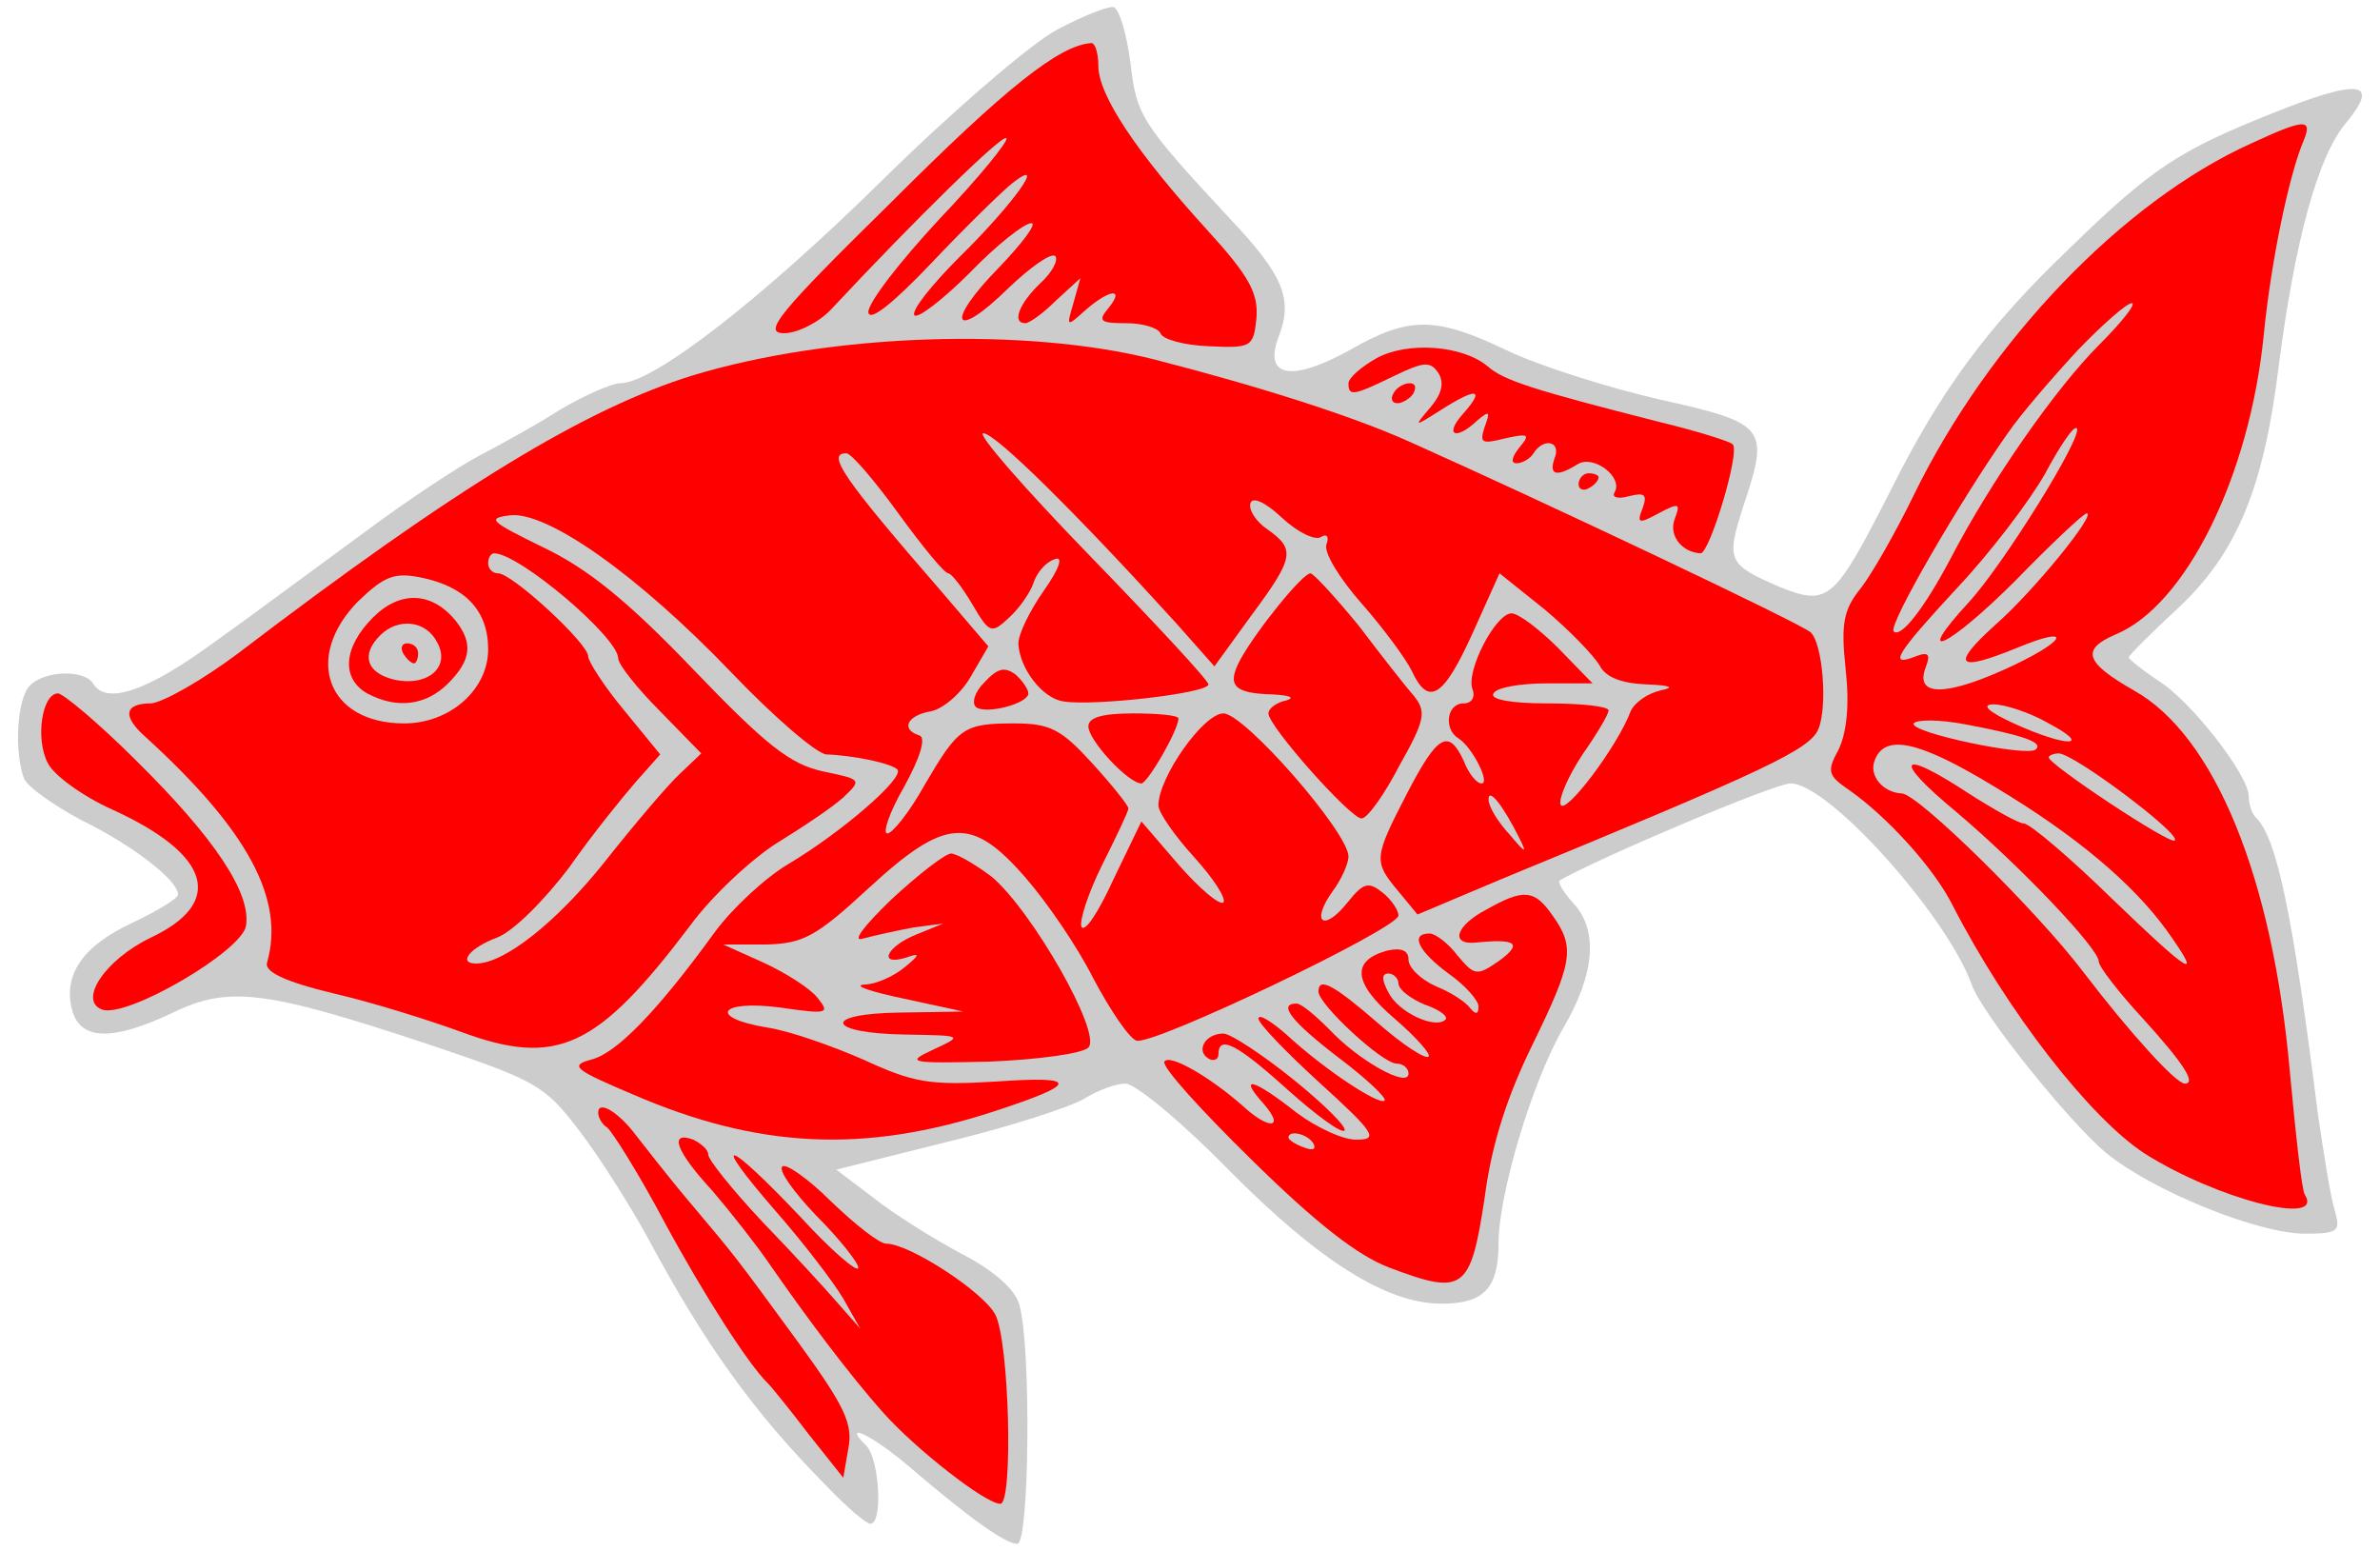 <?xml version="1.0" encoding="UTF-8" standalone="no"?>
<!DOCTYPE svg PUBLIC "-//W3C//DTD SVG 1.1//EN" "http://www.w3.org/Graphics/SVG/1.1/DTD/svg11.dtd">
<svg xmlns:dc="http://purl.org/dc/elements/1.1/" xmlns:xl="http://www.w3.org/1999/xlink" version="1.1" xmlns="http://www.w3.org/2000/svg" viewBox="36 85.5 297 193.5" width="297" height="193.5">

  <g id="Goldfish" fill-opacity="1" stroke-dasharray="none" stroke="none" stroke-opacity="1" fill="#ffff00">
    <title>Goldfish</title>
    <g id="Goldfish: Layer 2" >
      <title>Layer 2</title>
      <g id="Group_3">
        <g id="Graphic_33">
          <path d="M 167.824 89.251 C 164.579 90.999 154.716 99.488 145.978 108.101 C 130.873 122.957 117.515 133.318 113.396 133.318 C 112.397 133.318 108.901 134.816 105.781 136.689 C 102.66 138.686 98.041 141.183 95.669 142.431 C 93.297 143.68 86.805 147.924 81.313 152.044 C 75.82 156.039 67.456 162.28 62.712 165.651 C 54.348 171.768 49.23 173.516 47.607 170.769 C 46.483 169.022 41.615 169.146 39.742 171.019 C 38.119 172.642 37.745 179.258 38.993 182.629 C 39.492 183.752 42.738 185.999 46.234 187.872 C 52.6 190.993 58.218 195.362 58.218 197.11 C 58.218 197.609 55.721 199.107 52.6 200.605 C 46.358 203.476 43.862 207.097 44.985 211.466 C 45.984 215.336 49.979 215.461 57.594 211.841 C 64.585 208.47 69.204 209.094 89.177 215.71 C 102.909 220.329 103.908 220.829 108.277 226.571 C 110.774 229.817 114.644 235.934 116.891 240.054 C 124.007 253.286 129.999 261.65 139.112 270.888 C 141.609 273.51 144.105 275.632 144.605 275.632 C 146.228 275.632 145.728 267.518 144.105 265.895 C 140.86 262.649 144.979 264.646 149.473 268.516 C 157.088 275.008 161.458 278.129 162.956 278.129 C 164.454 278.129 164.703 253.536 163.205 248.293 C 162.706 246.42 160.084 244.048 155.965 241.926 C 152.469 240.054 147.476 236.933 144.979 234.935 L 140.36 231.44 L 154.342 227.944 C 162.082 226.072 169.697 223.575 171.32 222.576 C 172.943 221.578 175.19 220.704 176.438 220.704 C 177.686 220.704 183.554 225.573 189.296 231.44 C 200.531 242.8 209.02 248.168 215.886 248.168 C 221.129 248.168 223.002 246.295 223.002 240.678 C 223.002 234.436 227.246 220.329 231.116 213.713 C 234.986 207.097 235.486 201.604 232.365 198.233 C 231.116 196.86 230.367 195.612 230.617 195.362 C 235.611 192.491 257.457 183.253 259.454 183.253 C 264.198 183.253 278.929 199.731 282.05 208.345 C 283.298 211.965 294.159 225.448 298.778 229.318 C 304.52 234.061 317.753 239.429 323.62 239.429 C 327.74 239.429 328.114 239.18 327.365 236.558 C 326.866 235.06 325.992 229.567 325.243 224.449 C 322.122 199.607 320.125 189.994 317.503 187.497 C 317.004 186.998 316.629 185.875 316.629 184.876 C 316.629 182.254 309.389 172.892 305.269 170.395 C 303.272 169.022 301.649 167.773 301.649 167.524 C 301.649 167.274 304.395 164.528 307.766 161.407 C 315.131 154.541 318.502 146.426 320.374 131.071 C 322.372 115.592 325.243 104.981 328.738 100.861 C 333.108 95.618 330.486 95.243 319.625 99.613 C 308.016 104.232 304.52 106.479 294.408 116.341 C 284.047 126.203 278.18 134.192 271.938 146.676 C 264.947 160.408 264.198 161.157 258.206 158.785 C 251.59 155.914 251.34 155.539 253.587 148.548 C 256.833 138.811 256.458 138.312 242.976 135.316 C 236.484 133.818 227.871 131.071 224.001 129.199 C 215.137 124.954 211.767 124.954 204.401 129.199 C 197.161 133.194 193.665 132.569 195.538 127.576 C 197.411 122.832 196.162 119.836 189.421 112.72 C 178.435 100.861 177.811 99.987 177.062 93.246 C 176.563 89.626 175.689 86.63 174.94 86.38 C 174.316 86.255 171.07 87.503 167.824 89.251 Z" fill="#cccccc"/>
        </g>
        <g id="Graphic_32">
          <path d="M 173.067 93.745 C 173.067 97.366 177.811 104.481 186.55 114.094 C 191.918 119.961 193.041 122.083 192.792 125.204 C 192.417 128.824 192.167 128.949 186.799 128.699 C 183.679 128.575 181.057 127.826 180.807 127.077 C 180.558 126.452 178.685 125.828 176.563 125.828 C 173.317 125.828 172.943 125.579 174.316 123.956 C 176.438 121.334 174.441 121.584 171.445 124.205 C 169.073 126.328 169.073 126.328 169.947 123.331 L 170.82 120.211 L 167.824 122.957 C 166.201 124.58 164.454 125.828 163.954 125.828 C 162.207 125.828 163.205 123.331 165.827 120.835 C 167.325 119.462 168.074 117.964 167.699 117.464 C 167.2 116.965 164.579 118.837 161.832 121.459 C 154.966 128.2 153.843 125.828 160.584 118.962 C 163.58 115.841 165.452 113.345 164.703 113.345 C 163.83 113.345 160.334 116.091 156.964 119.586 C 153.593 122.957 150.472 125.329 150.098 124.83 C 149.723 124.205 152.345 120.96 155.715 117.589 C 162.456 110.973 166.826 104.856 162.332 108.351 C 161.083 109.35 156.464 113.844 152.22 118.338 C 147.351 123.456 144.48 125.703 144.355 124.455 C 144.355 123.207 148.35 118.088 153.218 112.845 C 158.212 107.602 161.957 102.983 161.582 102.733 C 161.083 102.234 150.347 112.72 139.736 124.081 C 138.238 125.703 135.492 127.077 133.869 127.077 C 131.122 127.077 132.995 124.705 147.226 110.723 C 161.458 96.492 168.199 91.124 172.194 90.874 C 172.693 90.874 173.067 92.247 173.067 93.745 Z" fill="#ff0000"/>
        </g>
        <g id="Graphic_31">
          <path d="M 323.495 102.983 C 321.623 107.352 319.376 118.338 318.502 127.201 C 316.754 144.928 308.765 161.032 300.026 164.652 C 295.657 166.525 296.156 168.148 302.273 171.643 C 312.385 177.261 319.625 195.112 321.748 219.206 C 322.497 227.195 323.246 234.061 323.62 234.561 C 326.117 238.556 312.759 235.185 303.646 229.442 C 296.905 225.073 286.544 211.841 279.678 198.483 C 277.306 193.739 271.439 187.373 266.82 184.127 C 264.073 182.254 263.948 181.755 265.446 179.009 C 266.445 176.886 266.82 173.516 266.32 169.022 C 265.696 163.279 266.071 161.531 268.193 158.91 C 269.566 157.162 272.562 151.919 274.809 147.3 C 284.172 128.075 300.9 110.598 317.004 103.358 C 323.495 100.362 324.619 100.237 323.495 102.983 Z" fill="#ff0000"/>
        </g>
        <g id="Graphic_30">
          <path d="M 179.933 130.322 C 193.541 133.818 204.776 137.438 211.767 140.559 C 229.369 148.424 261.202 163.529 261.951 164.403 C 263.449 165.776 264.073 173.516 262.95 176.387 C 261.951 179.009 256.583 181.505 223.252 195.237 L 212.89 199.607 L 210.518 196.735 C 207.397 192.99 207.397 192.616 211.517 184.626 C 215.387 177.136 216.76 176.387 218.633 180.382 C 219.257 182.005 220.256 183.253 220.88 183.253 C 222.003 183.253 219.756 178.759 218.009 177.635 C 216.136 176.512 216.511 173.266 218.633 173.266 C 219.631 173.266 220.131 172.517 219.756 171.518 C 218.882 169.271 222.627 162.031 224.625 162.031 C 225.499 162.031 228.12 164.028 230.492 166.4 L 234.737 170.769 L 228.994 170.769 C 225.748 170.769 222.752 171.269 222.378 172.018 C 221.878 172.767 224.5 173.266 229.119 173.266 C 233.363 173.266 236.734 173.641 236.734 174.14 C 236.734 174.639 235.236 177.136 233.488 179.633 C 231.741 182.254 230.492 185.126 230.742 185.875 C 231.241 187.373 237.858 178.634 239.48 174.265 C 239.98 173.141 241.603 172.018 243.226 171.643 C 245.098 171.269 244.474 171.019 241.478 170.894 C 238.357 170.769 236.359 170.02 235.611 168.522 C 234.861 167.274 231.865 164.153 228.744 161.531 L 223.127 157.037 L 219.756 164.528 C 216.136 172.517 214.263 173.765 212.141 169.146 C 211.392 167.648 208.646 163.903 205.899 160.782 C 203.153 157.662 201.156 154.416 201.53 153.417 C 201.905 152.418 201.53 152.044 200.781 152.543 C 200.032 152.918 197.91 151.919 195.912 150.047 C 193.915 148.174 192.292 147.425 192.043 148.299 C 191.793 149.048 192.667 150.546 194.165 151.545 C 197.66 154.041 197.535 155.04 192.167 162.28 L 187.548 168.647 L 182.68 163.154 C 170.196 149.422 160.209 139.56 158.711 139.56 C 157.837 139.56 163.83 146.426 171.944 154.79 C 180.058 163.154 186.799 170.395 186.799 170.894 C 186.799 172.018 172.318 173.641 168.698 173.016 C 166.077 172.642 163.205 168.897 163.081 165.776 C 163.081 164.652 164.454 161.781 166.201 159.284 C 168.324 156.288 168.698 154.79 167.575 155.29 C 166.451 155.664 165.328 157.037 164.953 158.286 C 164.579 159.409 163.205 161.407 161.957 162.53 C 159.71 164.652 159.46 164.528 157.338 160.907 C 156.09 158.785 154.716 157.037 154.342 157.037 C 153.843 157.037 151.096 153.667 148.1 149.547 C 145.104 145.428 142.233 142.057 141.609 142.057 C 139.112 142.057 141.109 145.053 153.468 159.284 L 159.335 166.15 L 157.088 170.02 C 155.84 172.143 153.593 174.015 152.095 174.265 C 149.224 174.764 148.35 176.512 150.722 177.261 C 151.596 177.511 150.847 180.007 148.849 183.627 C 146.977 186.873 146.103 189.495 146.727 189.495 C 147.351 189.495 149.473 186.873 151.346 183.503 C 155.59 176.262 156.214 175.763 162.581 175.763 C 167.075 175.763 168.448 176.512 172.318 180.756 C 174.815 183.503 176.813 185.999 176.813 186.374 C 176.813 186.748 175.314 189.869 173.567 193.365 C 171.819 196.86 170.696 200.356 170.945 201.105 C 171.32 201.978 173.067 199.357 174.94 195.237 L 178.435 187.997 L 183.054 193.365 C 185.676 196.361 188.173 198.483 188.672 198.109 C 189.047 197.609 187.424 195.112 185.052 192.491 C 182.555 189.744 180.558 186.873 180.558 185.999 C 180.558 182.504 186.175 174.514 188.672 174.514 C 191.294 174.514 204.277 189.37 204.277 192.366 C 204.277 193.24 203.403 195.237 202.279 196.735 C 199.533 200.605 201.156 201.854 204.152 198.109 C 206.149 195.612 206.773 195.487 208.521 196.86 C 209.644 197.734 210.518 199.107 210.518 199.731 C 210.518 201.354 179.684 216.085 177.811 215.336 C 176.937 215.086 174.565 211.591 172.443 207.596 C 170.446 203.601 166.576 197.984 163.954 194.988 C 157.213 187.248 153.967 187.497 144.355 196.361 C 137.864 202.353 136.241 203.227 131.622 203.352 L 126.254 203.352 L 131.247 205.599 C 133.994 206.847 137.115 208.844 137.988 209.968 C 139.611 211.965 139.362 212.09 133.369 211.216 C 125.754 210.218 124.256 212.465 131.747 213.713 C 134.368 214.088 139.736 215.96 143.731 217.708 C 149.973 220.579 151.97 220.954 160.209 220.454 C 170.82 219.705 170.696 220.704 159.96 224.199 C 143.856 229.442 130.623 228.818 115.018 222.077 C 107.653 218.956 107.029 218.457 109.775 217.708 C 112.896 216.959 118.015 211.716 125.255 201.729 C 127.377 198.858 131.497 194.988 134.493 193.24 C 140.984 189.37 148.974 182.504 147.975 181.505 C 147.226 180.756 142.607 179.758 139.112 179.633 C 137.864 179.508 132.62 175.014 127.252 169.396 C 115.518 157.162 104.283 149.297 99.664 149.797 C 96.668 150.171 97.167 150.546 103.783 153.792 C 109.276 156.413 114.269 160.408 122.509 169.022 C 131.622 178.509 134.618 180.881 138.737 181.755 C 143.481 182.754 143.606 182.754 141.234 185.001 C 139.861 186.249 136.116 188.746 132.87 190.743 C 129.749 192.741 124.881 197.235 122.134 200.98 C 110.524 216.335 105.531 218.707 93.422 214.212 C 89.677 212.839 82.561 210.592 77.692 209.469 C 71.451 207.971 68.954 206.722 69.328 205.599 C 71.575 197.734 66.956 189.12 54.223 177.511 C 51.227 174.889 51.477 173.266 54.847 173.266 C 56.345 173.141 61.214 170.395 65.708 167.024 C 93.047 146.177 109.151 136.439 122.509 132.32 C 139.861 127.077 163.954 126.328 179.933 130.322 Z" fill="#ff0000"/>
        </g>
        <g id="Graphic_29">
          <path d="M 221.629 131.196 C 223.626 132.944 226.997 134.067 243.226 138.187 C 247.844 139.311 251.839 140.559 252.214 140.933 C 253.212 141.807 249.343 154.541 248.219 154.541 C 245.847 154.416 244.224 152.294 244.973 150.296 C 245.722 148.299 245.597 148.174 242.976 149.547 C 240.479 150.92 240.229 150.796 240.978 148.923 C 241.603 147.175 241.228 146.926 239.231 147.425 C 237.858 147.799 237.109 147.55 237.483 146.926 C 238.607 145.053 234.861 142.182 232.864 143.43 C 230.243 145.053 229.244 144.803 229.993 142.681 C 230.867 140.559 228.62 140.06 227.371 142.057 C 226.997 142.681 225.998 143.305 225.249 143.305 C 224.5 143.305 224.625 142.556 225.624 141.308 C 226.997 139.685 226.747 139.56 223.876 140.184 C 220.88 140.933 220.63 140.809 221.254 138.811 C 222.003 136.814 221.878 136.689 220.38 137.937 C 217.634 140.559 216.136 139.81 218.633 137.064 C 221.379 133.943 220.256 133.818 215.762 136.689 C 212.391 138.811 212.391 138.811 214.513 136.314 C 215.886 134.692 216.261 133.318 215.512 132.07 C 214.513 130.572 213.764 130.572 209.894 132.445 C 204.776 134.941 204.277 134.941 204.277 133.318 C 204.277 132.694 205.775 131.321 207.772 130.197 C 211.642 128.075 218.508 128.575 221.629 131.196 Z" fill="#ff0000"/>
        </g>
        <g id="Graphic_28">
          <path d="M 212.391 134.567 C 212.016 135.191 211.018 135.815 210.394 135.815 C 209.644 135.815 209.52 135.191 209.894 134.567 C 210.269 133.818 211.267 133.318 211.892 133.318 C 212.641 133.318 212.765 133.818 212.391 134.567 Z" fill="#ff0000"/>
        </g>
        <g id="Graphic_27">
          <path d="M 235.486 145.053 C 235.486 145.428 234.986 146.052 234.237 146.426 C 233.613 146.801 232.989 146.551 232.989 145.927 C 232.989 145.178 233.613 144.554 234.237 144.554 C 234.986 144.554 235.486 144.803 235.486 145.053 Z" fill="#ff0000"/>
        </g>
        <g id="Graphic_26">
          <path d="M 205.525 163.529 C 208.271 167.149 211.392 171.144 212.391 172.267 C 214.014 174.265 213.889 175.263 210.643 181.006 C 208.771 184.626 206.648 187.622 205.899 187.622 C 204.526 187.622 194.29 176.137 194.29 174.514 C 194.29 173.89 195.288 173.141 196.537 172.892 C 197.66 172.517 196.911 172.267 194.789 172.143 C 189.92 172.018 189.047 171.019 190.794 167.773 C 192.792 164.153 198.534 157.037 199.533 157.037 C 199.907 157.037 202.654 160.033 205.525 163.529 Z" fill="#ff0000"/>
        </g>
        <g id="Graphic_25">
          <path d="M 164.329 172.018 C 164.329 173.266 159.211 174.639 157.837 173.765 C 157.213 173.266 157.588 171.893 158.836 170.644 C 160.459 168.897 161.333 168.647 162.706 169.646 C 163.58 170.395 164.329 171.518 164.329 172.018 Z" fill="#ff0000"/>
        </g>
        <g id="Graphic_24">
          <path d="M 52.975 180.382 C 62.712 189.994 67.331 196.86 66.707 200.98 C 66.332 204.101 51.851 212.59 48.73 211.466 C 45.734 210.343 49.105 205.224 54.847 202.478 C 64.085 198.109 62.337 192.116 49.979 186.499 C 46.358 184.876 42.738 182.254 41.989 180.756 C 40.366 177.76 41.24 172.018 43.238 172.018 C 43.862 172.018 48.356 175.763 52.975 180.382 Z" fill="#ff0000"/>
        </g>
        <g id="Graphic_23">
          <path d="M 183.054 175.139 C 183.054 176.637 179.184 183.253 178.435 183.253 C 176.813 183.253 171.819 177.885 171.819 176.137 C 171.819 175.014 173.567 174.514 177.437 174.514 C 180.558 174.514 183.054 174.764 183.054 175.139 Z" fill="#ff0000"/>
        </g>
        <g id="Graphic_22">
          <path d="M 159.71 194.863 C 164.703 198.982 173.567 214.462 171.819 216.21 C 171.07 216.959 165.577 217.708 159.585 217.958 C 149.349 218.207 148.974 218.082 152.469 216.459 C 156.214 214.712 156.214 214.712 149.099 214.587 C 139.112 214.462 138.363 211.965 148.35 211.841 L 156.214 211.716 L 148.724 210.093 C 144.605 209.219 142.358 208.47 143.856 208.345 C 145.229 208.345 147.476 207.346 148.849 206.223 C 150.847 204.6 150.847 204.35 149.099 204.975 C 145.479 206.098 146.602 203.601 150.347 202.103 L 153.718 200.73 L 149.973 201.229 C 147.975 201.604 145.104 202.228 143.731 202.603 C 142.233 203.102 143.731 201.105 147.226 197.734 C 150.597 194.613 153.967 191.992 154.716 191.992 C 155.59 192.116 157.713 193.365 159.71 194.863 Z" fill="#ff0000"/>
        </g>
        <g id="Graphic_21">
          <path d="M 229.743 199.731 C 232.614 203.726 232.24 205.599 227.246 215.835 C 224.126 222.202 222.128 228.194 221.254 235.06 C 219.507 246.545 218.633 247.169 209.395 243.674 C 205.4 242.176 200.157 238.056 192.167 230.191 C 185.926 224.075 180.932 218.582 181.307 217.958 C 181.931 216.959 186.924 219.83 191.044 223.45 C 194.414 226.571 196.412 226.322 193.665 223.201 C 190.42 219.58 192.417 220.08 197.785 224.324 C 200.282 226.197 203.777 227.82 205.4 227.695 C 208.022 227.695 207.522 226.821 200.781 220.704 C 196.537 216.834 193.041 213.214 193.041 212.59 C 193.041 211.965 194.539 212.839 196.537 214.587 C 201.405 219.081 208.146 223.45 208.771 222.826 C 209.145 222.576 206.524 220.08 203.028 217.458 C 197.161 212.964 195.413 210.717 197.785 210.717 C 198.409 210.717 200.157 212.215 201.905 213.963 C 205.525 217.833 211.767 221.328 211.767 219.456 C 211.767 218.831 211.143 218.207 210.269 218.207 C 208.521 218.207 200.531 210.842 200.531 209.219 C 200.531 207.346 202.404 208.345 208.022 213.214 C 211.018 215.835 213.889 217.708 214.263 217.333 C 214.638 217.084 212.641 214.837 210.019 212.59 C 204.901 208.22 204.526 205.349 209.145 204.101 C 210.893 203.726 211.767 204.101 211.767 205.224 C 211.767 206.223 213.265 207.721 215.262 208.595 C 217.135 209.344 219.007 210.592 219.507 211.341 C 220.131 212.09 220.505 212.09 220.505 211.092 C 220.505 210.343 218.882 208.47 216.76 206.972 C 213.015 204.226 211.892 201.978 214.388 201.978 C 215.137 201.978 216.76 203.227 217.884 204.725 C 220.006 207.222 220.256 207.346 223.127 205.349 C 225.998 203.227 225.249 202.603 220.256 203.102 C 216.885 203.476 217.634 200.98 221.504 198.982 C 226.123 196.361 227.496 196.486 229.743 199.731 Z" fill="#ff0000"/>
        </g>
        <g id="Graphic_20">
          <path d="M 197.411 220.205 C 201.28 223.326 204.152 226.197 203.777 226.571 C 203.403 226.946 200.282 224.699 196.662 221.453 C 190.295 215.71 188.048 214.587 188.048 217.084 C 188.048 217.708 187.424 217.958 186.799 217.583 C 185.177 216.584 186.425 214.462 188.672 214.462 C 189.546 214.462 193.541 217.084 197.411 220.205 Z" fill="#ff0000"/>
        </g>
        <g id="Graphic_19">
          <path d="M 115.393 227.195 C 116.392 228.444 119.263 232.189 122.009 235.435 C 127.877 242.425 127.252 241.552 135.741 253.161 C 141.359 260.901 142.482 263.148 141.858 266.269 L 141.234 269.889 L 136.865 264.397 C 134.493 261.276 132.246 258.529 131.871 258.155 C 129.5 255.908 123.882 247.169 118.888 237.931 C 115.643 231.814 112.397 226.696 111.773 226.197 C 111.149 225.822 110.649 224.948 110.649 224.324 C 110.649 222.701 113.271 224.324 115.393 227.195 Z" fill="#ff0000"/>
        </g>
        <g id="Graphic_18">
          <path d="M 124.381 229.567 C 124.381 230.191 127.377 233.937 131.122 237.931 C 134.867 241.801 139.112 246.42 140.61 248.168 L 143.356 251.289 L 141.234 247.544 C 139.986 245.422 136.241 240.553 132.745 236.558 C 124.506 227.071 126.503 227.445 135.741 237.182 C 139.736 241.552 143.107 244.423 143.107 243.674 C 143.107 243.05 140.735 240.054 137.864 237.182 C 135.117 234.311 133.12 231.565 133.619 231.065 C 133.994 230.566 136.865 232.563 139.736 235.435 C 142.732 238.306 145.728 240.678 146.602 240.678 C 149.473 240.678 158.711 246.67 160.209 249.541 C 161.957 252.912 162.456 273.135 160.833 273.135 C 158.961 273.135 150.222 266.269 146.228 261.775 C 141.983 257.031 136.49 249.666 131.996 243.174 C 130.373 240.803 127.128 236.683 124.881 234.061 C 120.386 229.193 119.388 226.571 122.509 227.695 C 123.507 228.194 124.381 228.943 124.381 229.567 Z" fill="#ff0000"/>
        </g>
        <g id="Graphic_17">
          <path d="M 295.282 129.199 C 292.161 132.569 288.167 137.188 286.544 139.56 C 280.801 147.675 271.563 163.529 272.312 164.278 C 273.186 165.152 276.058 161.531 279.428 155.165 C 284.422 145.552 292.536 133.943 297.904 128.575 C 300.775 125.703 302.648 123.331 302.024 123.331 C 301.399 123.331 298.403 125.953 295.282 129.199 Z" fill="#cccccc"/>
        </g>
        <g id="Graphic_16">
          <path d="M 291.163 144.679 C 289.165 148.174 284.297 154.541 280.302 158.785 C 272.562 167.149 271.563 168.772 275.059 167.399 C 276.682 166.775 276.931 167.149 276.307 168.772 C 274.934 172.392 278.679 172.392 286.169 169.022 C 293.909 165.526 295.033 163.279 287.542 166.4 C 280.177 169.396 279.428 168.522 284.921 163.529 C 289.789 159.284 297.654 149.547 296.406 149.547 C 296.031 149.547 292.037 153.292 287.542 157.911 C 279.178 166.275 274.435 168.522 281.675 160.658 C 286.044 155.914 296.031 139.81 295.157 138.936 C 294.783 138.562 293.035 141.183 291.163 144.679 Z" fill="#cccccc"/>
        </g>
        <g id="Graphic_15">
          <path d="M 287.293 175.763 C 293.909 178.759 297.28 178.759 291.662 175.763 C 289.29 174.39 286.169 173.391 284.796 173.391 C 283.173 173.391 284.047 174.265 287.293 175.763 Z" fill="#cccccc"/>
        </g>
        <g id="Graphic_14">
          <path d="M 274.809 175.763 C 274.185 176.886 289.041 180.007 290.039 179.009 C 291.038 178.135 288.541 177.261 281.301 175.888 C 278.055 175.263 275.184 175.263 274.809 175.763 Z" fill="#cccccc"/>
        </g>
        <g id="Graphic_13">
          <path d="M 269.941 180.382 C 269.192 182.254 270.939 184.377 273.311 184.501 C 275.308 184.501 290.164 199.107 296.031 206.847 C 301.649 214.212 307.516 220.704 308.64 220.704 C 310.138 220.704 308.39 218.082 303.522 212.714 C 300.401 209.344 297.904 206.098 297.904 205.474 C 297.904 203.851 288.042 193.49 280.052 186.748 C 272.063 180.132 272.937 178.759 281.675 184.501 C 284.796 186.499 287.917 188.246 288.541 188.246 C 289.29 188.246 294.284 192.491 299.527 197.609 C 309.514 207.222 311.012 208.095 306.393 201.604 C 302.148 195.737 295.033 189.744 285.046 183.752 C 275.433 177.885 271.189 177.011 269.941 180.382 Z" fill="#cccccc"/>
        </g>
        <g id="Graphic_12">
          <path d="M 291.662 180.007 C 291.662 180.881 306.892 190.993 307.391 190.369 C 308.265 189.62 294.783 179.508 292.91 179.508 C 292.286 179.508 291.662 179.758 291.662 180.007 Z" fill="#cccccc"/>
        </g>
        <g id="Graphic_11">
          <path d="M 96.917 155.789 C 96.917 156.413 97.417 157.037 98.166 157.037 C 99.913 157.037 109.401 165.776 109.401 167.399 C 109.401 168.023 111.398 171.144 113.895 174.14 L 118.389 179.633 L 115.393 183.003 C 113.77 184.876 109.9 189.62 107.029 193.739 C 103.908 197.859 100.038 201.729 98.041 202.478 C 94.67 203.726 93.047 205.724 95.419 205.724 C 98.915 205.724 105.406 200.605 111.398 193.115 C 115.143 188.371 119.388 183.378 120.886 182.005 L 123.507 179.508 L 118.389 174.265 C 115.518 171.394 113.146 168.397 113.146 167.648 C 113.146 165.027 100.787 154.541 97.666 154.541 C 97.292 154.541 96.917 155.04 96.917 155.789 Z" fill="#cccccc"/>
        </g>
        <g id="Graphic_10">
          <path d="M 80.688 160.533 C 73.822 167.524 76.819 175.763 86.431 175.763 C 92.173 175.763 96.917 171.518 96.917 166.525 C 96.917 161.656 94.046 158.66 88.428 157.537 C 85.183 156.912 83.934 157.412 80.688 160.533 Z" fill="#cccccc"/>
        </g>
        <g id="Graphic_9">
          <path d="M 92.922 163.029 C 95.045 165.776 94.795 167.898 91.924 170.769 C 89.177 173.516 85.557 174.015 81.812 172.018 C 78.566 170.145 78.816 166.275 82.561 162.53 C 85.932 159.16 89.926 159.284 92.922 163.029 Z" fill="#ff0000"/>
        </g>
        <g id="Graphic_8">
          <path d="M 221.754 185.25 C 221.754 186.124 222.877 187.997 224.375 189.62 C 226.373 191.992 226.622 192.116 225.624 190.119 C 223.501 185.875 221.754 183.752 221.754 185.25 Z" fill="#cccccc"/>
        </g>
        <g id="Graphic_7">
          <path d="M 209.27 209.344 C 210.518 211.841 215.137 213.963 216.386 212.714 C 216.76 212.34 215.637 211.466 213.764 210.842 C 212.016 210.093 210.518 208.969 210.518 208.22 C 210.518 207.596 209.894 206.972 209.27 206.972 C 208.396 206.972 208.396 207.721 209.27 209.344 Z" fill="#cccccc"/>
        </g>
        <g id="Graphic_6">
          <path d="M 196.786 227.445 C 196.786 227.695 197.66 228.319 198.784 228.693 C 199.782 229.068 200.282 228.943 199.907 228.194 C 199.158 226.946 196.786 226.446 196.786 227.445 Z" fill="#cccccc"/>
        </g>
        <g id="Graphic_5">
          <path d="M 83.435 164.777 C 81.063 167.149 81.687 169.396 85.058 170.27 C 89.302 171.269 92.298 168.772 90.551 165.651 C 89.177 162.905 85.682 162.53 83.435 164.777 Z" fill="#cccccc"/>
        </g>
        <g id="Graphic_4">
          <path d="M 88.179 167.024 C 88.179 167.648 87.929 168.273 87.679 168.273 C 87.305 168.273 86.681 167.648 86.306 167.024 C 85.932 166.275 86.181 165.776 86.805 165.776 C 87.554 165.776 88.179 166.275 88.179 167.024 Z" fill="#ff0000"/>
        </g>
      </g>
    </g>
  </g>
</svg>

